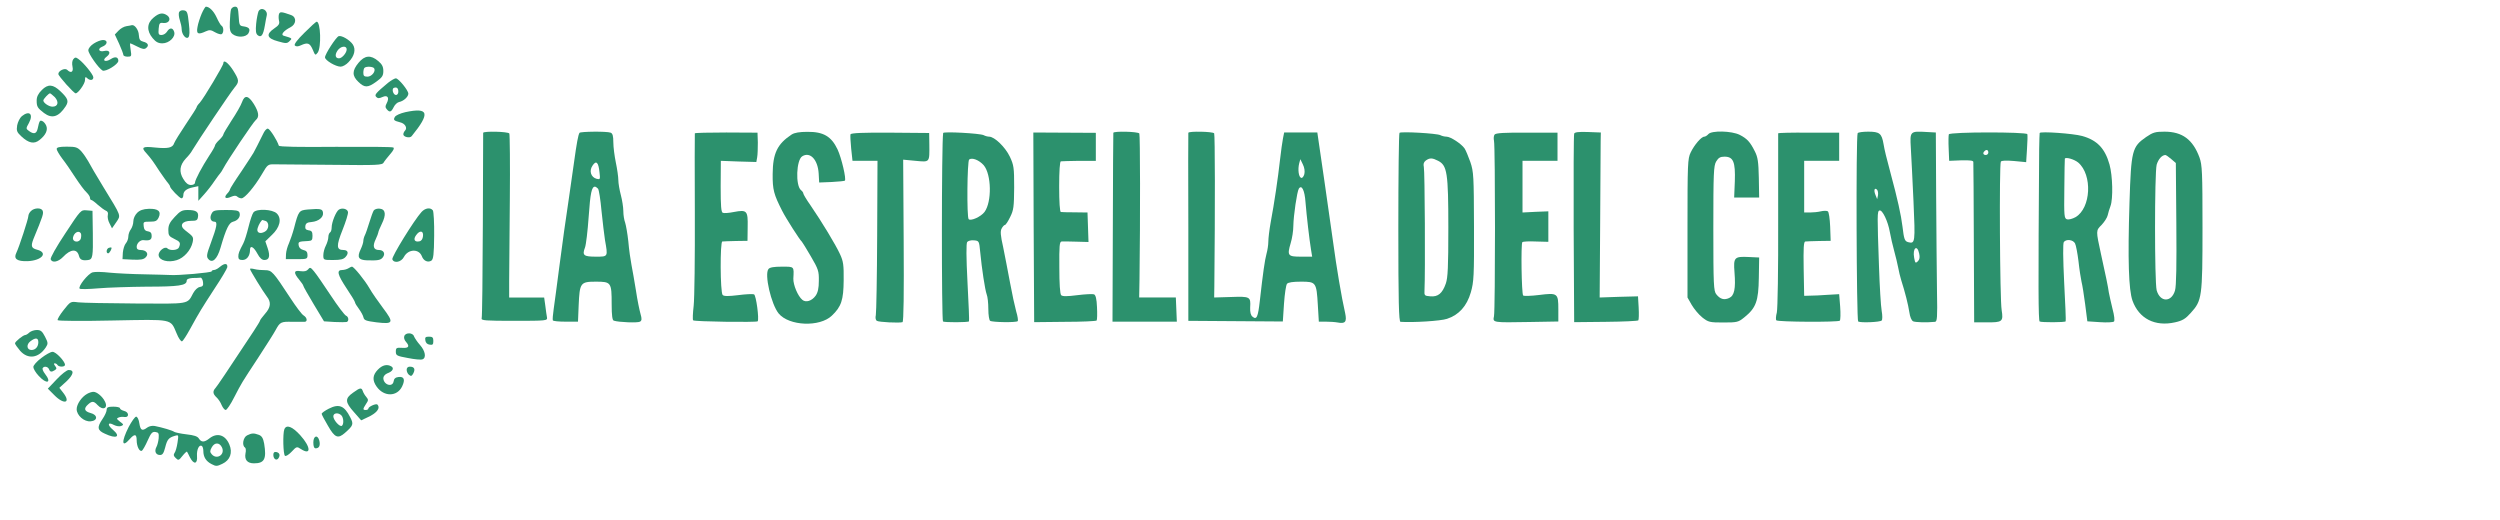 <?xml version="1.0" standalone="no"?>
<!DOCTYPE svg PUBLIC "-//W3C//DTD SVG 20010904//EN"
 "http://www.w3.org/TR/2001/REC-SVG-20010904/DTD/svg10.dtd">
<svg version="1.0" xmlns="http://www.w3.org/2000/svg"
 width="1500pt" height="312pt" viewBox="0 0 1500 312"
 preserveAspectRatio="xMidYMid meet">
<g transform="translate(0,312) scale(0.1,-0.1)"
fill="#2c916d" stroke="none">
<path d="M1210 3038 c-10 -24 -22 -60 -25 -80 -8 -42 3 -48 50 -26 22 10 31 9
56 -6 16 -9 34 -14 39 -11 13 8 13 42 0 50 -6 3 -19 26 -30 50 -18 39 -44 65
-65 65 -3 0 -15 -19 -25 -42z"/>
<path d="M1386 3063 c-3 -10 -6 -44 -7 -76 -2 -46 2 -60 17 -72 29 -22 81 -19
95 6 13 25 4 36 -31 41 -23 3 -25 8 -28 61 -3 48 -6 57 -22 57 -10 0 -21 -8
-24 -17z"/>
<path d="M1551 3052 c-4 -10 -11 -43 -14 -74 -4 -43 -2 -60 9 -69 21 -17 33
-1 43 57 5 27 9 54 11 59 9 34 -33 57 -49 27z"/>
<path d="M1074 3046 c-3 -9 -1 -30 5 -47 6 -18 11 -42 11 -54 0 -31 26 -63 40
-49 8 8 9 34 3 85 -7 66 -10 74 -31 77 -13 2 -24 -3 -28 -12z"/>
<path d="M1674 3036 c-3 -9 -3 -27 0 -40 5 -19 -1 -28 -29 -47 -51 -35 -44
-59 23 -77 48 -14 55 -13 69 1 18 17 18 17 -36 33 -18 6 2 30 41 50 36 18 39
60 6 73 -58 21 -68 22 -74 7z"/>
<path d="M921 3014 c-40 -33 -42 -79 -5 -123 19 -23 34 -31 58 -31 41 0 81 39
71 69 -8 26 -27 27 -43 1 -7 -11 -21 -20 -33 -20 -17 0 -20 5 -17 38 3 33 6
37 29 34 34 -3 48 26 23 45 -27 19 -49 16 -83 -13z"/>
<path d="M1826 2923 c-45 -44 -63 -70 -57 -76 7 -7 19 -7 36 1 41 19 54 14 71
-25 15 -36 16 -37 30 -19 23 31 18 186 -6 186 -4 0 -37 -30 -74 -67z"/>
<path d="M759 2963 c-15 -2 -36 -14 -48 -27 l-22 -23 26 -56 c14 -31 25 -61
25 -66 0 -6 11 -11 25 -11 24 0 25 2 19 40 -4 22 -5 40 -2 40 2 0 21 -9 43
-20 29 -15 42 -17 52 -8 19 15 11 31 -18 38 -19 5 -24 13 -26 40 -1 30 -25 63
-42 59 -3 -1 -18 -4 -32 -6z"/>
<path d="M2032 2903 c-16 -6 -82 -108 -82 -127 0 -18 64 -56 94 -56 12 0 34
12 48 28 35 36 44 76 25 105 -18 27 -67 56 -85 50z m48 -80 c0 -20 -28 -53
-46 -53 -22 0 -26 20 -10 45 19 29 56 34 56 8z"/>
<path d="M563 2859 c-19 -12 -33 -29 -33 -41 0 -20 61 -107 85 -121 18 -10 95
37 95 58 0 23 -19 28 -46 10 -33 -21 -55 -8 -24 15 28 21 18 42 -15 34 -32 -8
-42 14 -11 26 32 12 35 40 4 40 -13 0 -38 -10 -55 -21z"/>
<path d="M440 2765 c-7 -9 -9 -26 -5 -45 7 -32 -9 -42 -32 -19 -13 13 -53 -5
-53 -25 0 -12 93 -116 104 -116 15 0 56 58 56 79 0 20 3 22 12 13 17 -17 38
-15 38 4 0 16 -58 88 -91 111 -14 10 -19 10 -29 -2z"/>
<path d="M2151 2743 c-39 -47 -39 -78 -1 -114 38 -37 57 -36 108 1 35 25 42
36 42 64 0 26 -8 41 -31 60 -45 38 -81 34 -118 -11z m94 -33 c11 -18 -15 -50
-40 -50 -20 0 -25 5 -25 23 0 13 3 27 7 30 10 10 51 8 58 -3z"/>
<path d="M1340 2740 c0 -13 -117 -209 -141 -236 -11 -11 -19 -23 -19 -27 0 -4
-29 -49 -64 -101 -35 -52 -67 -104 -71 -115 -9 -28 -36 -34 -116 -26 -74 8
-84 1 -51 -34 28 -32 38 -45 78 -107 22 -32 45 -65 52 -72 6 -7 12 -17 12 -20
0 -12 58 -72 69 -72 6 0 11 8 11 19 0 24 19 39 58 47 l32 7 0 -44 0 -44 35 39
c19 21 47 57 62 80 15 22 31 43 34 46 3 3 12 16 19 30 24 46 179 277 195 290
22 18 18 47 -12 96 -33 52 -55 56 -71 11 -6 -18 -34 -67 -62 -109 -27 -42 -50
-80 -50 -85 0 -5 -11 -20 -25 -33 -14 -13 -25 -28 -25 -33 0 -5 -15 -32 -34
-60 -44 -68 -86 -146 -86 -163 0 -8 -11 -14 -24 -14 -17 0 -31 11 -46 36 -27
43 -22 83 15 123 15 15 32 36 38 48 32 54 228 346 253 376 31 37 30 45 -8 106
-30 46 -58 66 -58 41z"/>
<path d="M2328 2623 c-75 -63 -83 -72 -70 -85 9 -9 17 -9 37 0 31 14 43 -4 25
-38 -9 -16 -9 -25 1 -36 17 -20 26 -17 41 13 7 15 22 29 33 31 26 5 55 31 55
50 0 20 -59 92 -75 92 -7 0 -28 -12 -47 -27z m62 -54 c0 -10 -6 -19 -14 -19
-17 0 -28 38 -12 43 17 6 26 -2 26 -24z"/>
<path d="M251 2580 c-22 -22 -31 -41 -31 -63 0 -37 5 -45 44 -75 48 -36 88
-24 130 40 20 31 14 47 -31 90 -45 43 -75 45 -112 8z m78 -43 c26 -29 19 -57
-14 -57 -22 0 -55 23 -55 37 0 9 32 43 40 43 3 0 16 -11 29 -23z"/>
<path d="M2432 2447 c-30 -7 -58 -19 -63 -29 -10 -18 -6 -22 32 -32 30 -7 45
-34 29 -50 -5 -5 -10 -15 -10 -22 0 -16 39 -25 50 -11 113 139 103 174 -38
144z"/>
<path d="M131 2423 c-12 -10 -24 -35 -28 -55 -5 -33 -2 -41 26 -67 43 -40 76
-47 108 -21 37 29 52 60 40 87 -5 12 -16 24 -24 27 -14 6 -17 1 -27 -46 -7
-31 -23 -35 -52 -14 -19 14 -19 15 0 49 28 53 2 76 -43 40z"/>
<path d="M1577 2313 c-10 -21 -25 -51 -34 -68 -9 -16 -19 -35 -22 -42 -3 -6
-36 -56 -73 -112 -38 -55 -68 -103 -68 -107 0 -4 -7 -16 -17 -26 -22 -24 -10
-34 23 -19 19 8 30 9 38 1 5 -5 17 -10 25 -10 19 0 78 69 122 144 35 60 36 61
80 60 24 0 179 -2 343 -3 271 -3 300 -2 308 14 5 9 23 31 39 50 19 21 26 36
19 40 -6 4 -162 5 -347 4 -218 -2 -338 0 -340 7 -11 34 -53 99 -65 102 -9 2
-21 -13 -31 -35z"/>
<path d="M2899 2323 c0 -5 -1 -253 -2 -553 -1 -300 -4 -552 -7 -560 -4 -13 22
-15 195 -15 194 0 200 1 197 20 -2 11 -7 43 -10 70 l-7 50 -105 0 -105 0 0
100 c1 55 2 274 4 487 2 212 0 391 -3 397 -8 12 -156 15 -157 4z"/>
<path d="M3477 2323 c-8 -13 -17 -62 -33 -178 -8 -60 -22 -155 -30 -210 -27
-182 -32 -219 -58 -415 -14 -107 -29 -222 -34 -255 -5 -33 -7 -63 -5 -67 2 -5
37 -8 77 -8 l74 0 4 98 c6 135 10 142 103 142 92 0 95 -4 95 -135 0 -68 4 -97
13 -99 30 -10 144 -14 157 -6 11 7 12 16 3 47 -6 21 -19 83 -27 138 -9 55 -21
125 -27 155 -6 30 -15 93 -19 141 -5 47 -14 97 -19 113 -6 15 -11 46 -11 69 0
23 -7 67 -15 97 -8 30 -15 71 -15 90 0 19 -7 67 -15 105 -8 39 -15 93 -15 121
0 38 -4 53 -16 58 -23 9 -182 7 -187 -1z m120 -237 c5 -42 4 -44 -17 -39 -34
9 -47 47 -25 79 22 34 36 21 42 -40z m-9 -98 c6 -7 15 -67 21 -133 7 -66 16
-145 21 -176 18 -101 19 -99 -55 -99 -73 0 -83 8 -65 55 6 15 16 98 22 184 10
144 18 181 38 181 4 0 12 -6 18 -12z"/>
<path d="M4169 2320 c-1 -3 -1 -219 0 -480 1 -261 -2 -511 -7 -555 -5 -44 -7
-83 -3 -87 7 -8 379 -13 387 -6 10 11 -9 157 -22 162 -8 3 -51 1 -96 -5 -57
-7 -84 -7 -92 1 -15 15 -16 320 -2 321 6 1 42 2 81 3 l70 1 1 83 c2 98 -4 105
-83 90 -29 -6 -58 -8 -66 -5 -10 4 -13 38 -13 158 l1 154 106 -4 107 -3 5 28
c3 16 4 56 4 89 l-2 59 -187 1 c-104 0 -189 -2 -189 -5z"/>
<path d="M4750 2313 c-86 -57 -113 -112 -114 -237 -1 -94 7 -123 57 -221 22
-44 107 -177 118 -185 3 -3 28 -43 54 -88 45 -77 49 -89 48 -147 0 -45 -6 -70
-19 -89 -23 -32 -59 -43 -80 -25 -27 22 -55 90 -54 127 4 75 7 72 -69 72 -47
0 -72 -4 -80 -14 -26 -31 16 -212 61 -267 62 -75 246 -83 319 -13 57 54 70 94
71 212 1 92 -2 114 -22 157 -25 55 -109 194 -177 293 -24 34 -43 66 -43 71 0
5 -6 14 -14 20 -34 28 -28 181 7 203 47 30 94 -19 99 -103 l3 -54 75 3 c41 2
77 6 79 8 10 9 -20 137 -44 188 -37 78 -85 106 -181 105 -46 0 -77 -5 -94 -16z"/>
<path d="M5103 2314 c-2 -6 0 -44 4 -85 l8 -74 75 0 75 0 -2 -449 c-1 -247 -5
-461 -8 -476 -4 -17 -1 -31 6 -35 11 -8 135 -14 154 -8 7 2 9 171 7 489 l-3
486 74 -7 c87 -8 84 -12 83 99 l-1 68 -234 2 c-163 1 -235 -2 -238 -10z"/>
<path d="M5659 2322 c-10 -58 -10 -1125 -1 -1131 10 -6 151 -6 156 1 2 1 -2
107 -9 233 -8 153 -8 234 -2 243 6 7 24 12 41 10 30 -3 31 -4 37 -68 10 -104
29 -228 39 -256 6 -14 10 -54 10 -89 0 -35 5 -67 11 -70 14 -9 156 -11 165 -2
4 3 0 30 -9 59 -8 29 -25 107 -37 173 -12 66 -31 161 -41 212 -16 70 -18 97
-9 112 6 12 15 21 19 21 5 0 19 21 32 48 21 42 23 61 24 177 0 119 -2 134 -26
185 -27 57 -92 120 -124 120 -9 0 -24 4 -33 9 -22 11 -242 23 -243 13z m243
-193 c47 -55 50 -220 5 -281 -21 -28 -82 -56 -95 -43 -12 11 -9 349 3 358 18
13 59 -3 87 -34z"/>
<path d="M6202 1756 l3 -569 184 2 c102 0 187 4 191 8 3 5 4 40 2 80 -2 50 -8
73 -18 77 -7 3 -53 1 -100 -5 -62 -8 -89 -8 -97 0 -7 7 -11 69 -11 166 -1 131
1 155 14 156 8 1 48 0 88 -1 l73 -2 -3 89 -3 88 -75 1 c-41 0 -79 1 -85 2 -6
1 -10 60 -10 152 0 92 4 151 10 152 6 1 55 2 110 3 l100 0 0 84 0 84 -188 1
-187 1 2 -569z"/>
<path d="M6680 2323 c-1 -5 -2 -261 -3 -570 l-2 -563 193 0 193 0 -3 73 -3 72
-110 0 -110 0 2 110 c5 371 4 865 -1 874 -8 12 -156 15 -156 4z"/>
<path d="M7130 2323 c-1 -5 -1 -260 0 -568 l0 -560 284 -2 283 -2 7 107 c4 58
12 112 18 119 7 9 36 13 84 13 90 0 93 -3 101 -140 l6 -100 42 0 c23 0 55 -2
71 -5 46 -9 56 4 45 56 -22 96 -52 276 -72 424 -5 39 -29 203 -52 365 l-43
295 -99 0 -100 0 -7 -35 c-4 -19 -12 -78 -18 -130 -12 -108 -34 -258 -56 -375
-8 -44 -14 -96 -14 -115 0 -19 -5 -52 -11 -73 -10 -37 -21 -112 -40 -282 -11
-98 -19 -116 -44 -95 -11 9 -15 27 -14 55 4 65 0 67 -115 63 l-101 -3 1 65 c5
477 4 911 -1 920 -7 11 -155 14 -155 3z m696 -248 c-4 -14 -12 -25 -19 -22
-15 4 -21 50 -12 86 l7 26 15 -31 c10 -20 13 -42 9 -59z m7 -168 c7 -84 23
-223 33 -284 l7 -43 -67 0 c-79 0 -84 6 -62 81 9 29 16 75 16 103 1 63 22 206
33 224 17 26 35 -9 40 -81z"/>
<path d="M8397 2323 c-4 -3 -7 -260 -7 -570 0 -443 3 -563 13 -564 76 -5 241
5 279 18 71 23 119 76 143 159 18 63 20 98 19 394 -1 303 -2 329 -22 388 -12
34 -28 72 -35 82 -20 28 -84 70 -108 70 -11 0 -28 4 -37 9 -21 11 -236 23
-245 14z m232 -168 c54 -28 61 -72 61 -401 0 -236 -3 -300 -15 -335 -21 -60
-47 -81 -93 -77 -35 3 -37 4 -35 38 5 99 2 716 -4 738 -4 18 -1 29 12 39 24
17 39 16 74 -2z"/>
<path d="M8968 2313 c-6 -7 -7 -24 -4 -38 8 -33 8 -1011 0 -1052 -8 -39 -11
-39 214 -35 l172 3 0 73 c0 97 -4 100 -116 86 -48 -6 -91 -7 -95 -3 -10 10
-14 311 -5 320 4 4 40 6 81 4 l75 -2 0 91 0 92 -77 -3 -78 -4 0 155 0 155 105
0 105 0 0 84 0 85 -183 0 c-134 1 -186 -2 -194 -11z"/>
<path d="M9445 2318 c-3 -7 -4 -265 -3 -572 l3 -559 190 2 c105 1 192 5 195 9
3 4 4 38 2 76 l-4 68 -115 -3 -115 -4 3 445 c1 245 3 468 3 495 l1 50 -78 3
c-56 2 -79 -1 -82 -10z"/>
<path d="M10250 2315 c-7 -8 -18 -15 -24 -15 -18 0 -60 -49 -82 -95 -18 -37
-19 -67 -19 -455 l0 -415 25 -44 c14 -24 42 -58 63 -75 37 -29 44 -31 127 -31
84 0 90 2 126 31 70 56 85 97 87 237 l2 122 -63 3 c-86 4 -92 -2 -85 -92 8
-99 -1 -140 -32 -154 -30 -14 -54 -7 -77 22 -16 19 -18 56 -18 394 0 336 2
377 17 403 14 23 25 29 50 29 53 0 66 -31 62 -148 l-4 -97 75 0 75 0 -2 117
c-2 97 -6 125 -24 160 -28 56 -46 76 -91 99 -48 24 -169 27 -188 4z"/>
<path d="M10669 2320 c0 -3 0 -237 0 -520 1 -299 -3 -532 -8 -555 -6 -22 -7
-43 -3 -47 10 -10 372 -12 381 -2 4 5 5 43 2 84 l-6 75 -70 -4 c-38 -3 -86 -5
-105 -5 l-35 -1 -3 163 c-2 125 0 162 10 163 7 1 44 2 83 3 l69 1 -3 85 c-2
48 -8 88 -14 92 -6 4 -25 4 -42 0 -16 -4 -46 -7 -65 -7 l-35 0 0 155 0 155
105 0 105 0 0 84 0 85 -183 0 c-100 1 -182 -1 -183 -4z"/>
<path d="M11146 2321 c-11 -17 -7 -1124 3 -1130 15 -9 132 -4 141 6 5 4 5 31
0 58 -5 28 -12 147 -16 265 -11 312 -11 333 3 337 17 6 51 -65 62 -129 5 -29
17 -80 26 -113 9 -33 20 -78 24 -100 4 -22 12 -56 18 -75 24 -75 42 -147 49
-193 4 -29 13 -50 23 -55 14 -6 80 -8 131 -3 13 1 15 26 12 179 -1 97 -4 353
-5 567 l-2 390 -54 3 c-101 6 -102 5 -96 -96 3 -48 10 -192 16 -321 11 -246
10 -255 -32 -244 -21 6 -25 17 -34 93 -8 68 -31 171 -70 315 -28 105 -37 141
-44 182 -11 63 -24 73 -92 73 -32 0 -60 -4 -63 -9z m122 -372 l-5 -24 -10 25
c-12 28 -6 47 9 32 5 -5 8 -20 6 -33z m247 -350 c5 -22 3 -36 -8 -47 -14 -13
-16 -11 -22 21 -11 58 18 83 30 26z"/>
<path d="M11693 2314 c-2 -6 -3 -44 -1 -85 l3 -74 73 3 c52 1 72 -1 72 -10 1
-7 2 -226 3 -487 l2 -475 74 0 c95 -1 102 4 91 73 -11 62 -15 875 -5 891 4 7
31 8 79 4 l73 -7 5 79 c3 44 4 84 2 89 -6 14 -465 14 -471 -1z m237 -109 c0
-8 -7 -15 -15 -15 -16 0 -20 12 -8 23 11 12 23 8 23 -8z"/>
<path d="M12238 2322 c-1 -4 -2 -47 -3 -97 -6 -842 -5 -1029 3 -1034 10 -6
151 -6 156 1 2 1 -2 107 -9 233 -7 145 -8 235 -2 243 15 19 55 14 67 -8 6 -11
15 -60 21 -108 5 -48 14 -103 18 -122 5 -19 15 -81 22 -136 l13 -102 75 -5
c42 -3 80 -1 85 4 5 5 2 36 -9 76 -9 37 -19 82 -22 98 -4 31 -19 105 -47 230
-31 143 -31 141 3 175 17 18 34 44 37 58 3 15 11 40 17 56 16 43 13 182 -6
249 -27 96 -74 146 -164 171 -53 15 -252 29 -255 18z m231 -177 c87 -74 77
-274 -16 -328 -18 -10 -41 -16 -51 -13 -17 6 -18 19 -16 184 1 97 2 178 3 180
5 11 55 -3 80 -23z"/>
<path d="M12877 2298 c-85 -59 -90 -80 -100 -393 -11 -345 -5 -524 18 -589 39
-108 135 -157 255 -130 45 10 63 21 95 57 67 74 70 93 70 512 0 333 -2 375
-18 420 -40 108 -103 155 -210 155 -55 0 -69 -4 -110 -32z m150 -132 l28 -24
3 -364 c2 -246 0 -375 -8 -401 -21 -72 -89 -72 -110 1 -13 49 -13 704 0 754
10 33 31 57 52 58 4 0 20 -11 35 -24z"/>
<path d="M340 2226 c0 -7 15 -33 33 -57 19 -24 54 -75 79 -114 25 -38 55 -79
67 -89 11 -11 21 -25 21 -33 0 -7 3 -13 8 -13 4 0 22 -13 39 -29 17 -15 39
-31 48 -35 11 -4 15 -13 12 -26 -3 -11 1 -34 10 -50 l15 -30 25 36 c29 44 34
31 -77 212 -41 67 -82 137 -91 155 -10 18 -28 44 -42 60 -23 24 -33 27 -87 27
-44 0 -60 -4 -60 -14z"/>
<path d="M186 1854 c-9 -8 -16 -22 -16 -31 0 -16 -55 -185 -72 -220 -18 -36 4
-52 68 -50 86 4 125 51 56 69 -34 9 -38 21 -21 65 58 140 61 152 55 168 -7 20
-50 19 -70 -1z"/>
<path d="M823 1843 c-13 -13 -23 -34 -23 -51 0 -15 -7 -37 -15 -48 -8 -10 -15
-30 -15 -43 0 -14 -7 -32 -15 -41 -8 -9 -16 -34 -18 -56 l-2 -39 61 -3 c47 -2
66 1 78 14 21 20 5 44 -30 44 -17 0 -24 6 -24 19 0 21 22 43 42 40 36 -4 48 2
48 25 0 18 -6 25 -22 28 -17 2 -24 11 -26 31 -3 26 -1 27 38 27 33 0 42 4 52
25 17 37 -3 54 -60 52 -33 -1 -54 -9 -69 -24z"/>
<path d="M1847 1863 c-53 -5 -56 -8 -83 -113 -8 -30 -22 -70 -30 -89 -9 -19
-17 -48 -18 -65 l-1 -31 65 0 c62 0 65 1 65 25 0 18 -7 26 -25 30 -16 4 -26
14 -28 28 -3 22 -1 23 58 26 21 1 25 6 25 31 0 24 -5 31 -23 33 -17 3 -22 9
-20 25 2 17 11 23 38 25 42 4 72 29 68 56 -3 23 -15 25 -91 19z"/>
<path d="M2033 1862 c-17 -11 -43 -76 -43 -106 0 -14 -4 -28 -10 -31 -5 -3
-10 -16 -10 -28 0 -12 -7 -35 -15 -51 -8 -15 -15 -41 -15 -57 0 -29 1 -29 58
-29 46 0 63 4 76 19 20 22 14 41 -13 41 -43 0 -44 25 -6 120 20 50 35 98 33
108 -3 19 -36 27 -55 14z"/>
<path d="M2243 1858 c-5 -7 -17 -40 -27 -73 -10 -33 -22 -68 -27 -77 -5 -10
-9 -25 -9 -34 0 -9 -7 -31 -16 -50 -23 -48 -13 -64 38 -66 66 -2 82 1 95 18
17 22 5 44 -23 44 -33 0 -40 23 -20 64 9 19 16 38 16 42 0 4 9 27 21 51 27 55
23 87 -12 91 -14 2 -30 -3 -36 -10z"/>
<path d="M2529 1848 c-43 -47 -181 -270 -175 -284 10 -26 54 -17 70 15 25 47
89 50 107 4 10 -28 36 -40 57 -27 12 8 16 36 17 150 1 76 -3 145 -8 152 -15
19 -46 14 -68 -10z m9 -145 c-2 -18 -10 -29 -22 -31 -28 -6 -38 11 -20 36 22
32 46 29 42 -5z"/>
<path d="M392 1720 c-54 -81 -91 -147 -88 -156 9 -23 45 -16 74 14 46 49 85
51 96 6 6 -23 21 -29 56 -24 26 4 29 22 27 160 l-2 135 -35 3 c-35 3 -36 2
-128 -138z m93 0 c3 -6 3 -19 0 -31 -9 -28 -52 -23 -47 6 6 30 35 45 47 25z"/>
<path d="M1048 1818 c-30 -32 -38 -49 -38 -78 0 -32 4 -38 35 -53 36 -17 40
-24 29 -51 -7 -18 -54 -22 -70 -6 -15 15 -56 -18 -52 -43 4 -30 57 -44 108
-28 44 13 86 61 96 108 6 31 5 33 -46 72 -36 28 -17 56 36 56 33 0 39 3 42 24
5 30 -12 41 -62 41 -33 0 -45 -6 -78 -42z"/>
<path d="M1270 1839 c-14 -25 -6 -49 16 -49 21 0 16 -28 -22 -131 -24 -64 -26
-79 -15 -92 24 -30 54 -3 74 66 34 117 51 151 76 157 29 7 46 31 38 54 -5 13
-21 16 -81 16 -66 0 -77 -3 -86 -21z"/>
<path d="M1521 1846 c-7 -8 -20 -48 -30 -88 -10 -41 -24 -85 -31 -98 -26 -50
-30 -60 -30 -80 0 -15 7 -20 25 -20 26 0 45 25 45 60 0 31 22 20 45 -23 13
-25 27 -37 41 -37 30 0 36 23 20 71 l-14 41 38 37 c50 46 62 99 31 130 -26 26
-121 30 -140 7z m73 -52 c23 -9 20 -51 -5 -64 -30 -17 -52 -5 -43 22 6 21 23
48 29 48 2 0 10 -3 19 -6z"/>
<path d="M653 1633 c-15 -5 -18 -33 -4 -33 8 0 25 30 19 35 -2 1 -9 0 -15 -2z"/>
<path d="M1321 1520 c-13 -11 -29 -20 -37 -20 -8 0 -14 -4 -14 -8 0 -8 -207
-26 -250 -22 -8 1 -76 2 -150 4 -74 1 -170 6 -212 10 -43 5 -88 6 -102 2 -27
-7 -90 -86 -78 -98 4 -4 55 -3 112 2 58 5 189 9 292 10 189 0 238 7 238 35 0
10 11 15 35 17 19 0 41 1 48 2 6 1 13 -11 15 -26 3 -21 -1 -27 -19 -30 -13 -2
-29 -17 -40 -37 -36 -68 -18 -64 -346 -62 -164 1 -319 4 -344 7 -45 6 -46 6
-87 -46 -23 -29 -39 -56 -36 -61 2 -5 151 -6 329 -2 369 7 346 12 385 -78 11
-28 26 -49 32 -47 6 2 27 35 48 73 60 109 68 121 147 243 42 63 76 121 77 129
2 24 -16 25 -43 3z"/>
<path d="M1849 1504 c-9 -11 -23 -14 -46 -11 -41 7 -43 -9 -8 -51 14 -17 25
-33 25 -37 0 -4 28 -53 62 -110 l62 -103 63 -4 c35 -2 68 -1 73 0 15 5 12 32
-4 38 -8 3 -50 58 -92 122 -43 65 -87 129 -100 144 -20 24 -24 26 -35 12z"/>
<path d="M2090 1510 c-8 -5 -25 -10 -37 -10 -35 0 -28 -28 27 -111 27 -40 50
-78 50 -83 0 -5 11 -23 24 -40 13 -18 25 -40 27 -51 4 -17 16 -21 78 -29 102
-12 106 -3 39 86 -30 40 -67 93 -81 118 -28 49 -94 130 -105 130 -4 0 -14 -5
-22 -10z"/>
<path d="M1500 1506 c0 -8 78 -135 101 -165 27 -34 24 -65 -11 -104 -16 -19
-30 -37 -30 -41 0 -3 -17 -31 -38 -63 -161 -244 -219 -330 -229 -341 -18 -19
-16 -36 6 -56 11 -10 25 -31 31 -47 7 -16 18 -29 24 -29 7 0 30 34 51 76 48
92 40 79 145 239 47 72 94 146 104 165 26 48 32 51 101 49 33 0 66 0 73 0 18
1 15 25 -6 38 -11 6 -46 53 -80 105 -104 159 -112 167 -152 167 -19 0 -47 2
-62 6 -16 4 -28 5 -28 1z"/>
<path d="M176 1125 c-8 -8 -19 -15 -24 -15 -13 0 -62 -40 -62 -50 0 -5 14 -25
31 -45 47 -53 111 -44 154 21 14 22 14 27 -5 64 -17 33 -26 40 -49 40 -16 0
-36 -7 -45 -15z m54 -58 c0 -27 -17 -47 -41 -47 -28 0 -33 32 -7 52 31 24 48
22 48 -5z"/>
<path d="M2426 1104 c-4 -9 0 -24 9 -34 25 -28 18 -40 -22 -37 -34 2 -38 0
-38 -23 0 -23 6 -26 72 -38 40 -8 79 -12 88 -8 24 9 17 50 -15 86 -16 18 -32
42 -36 52 -7 23 -50 24 -58 2z"/>
<path d="M2552 1078 c2 -15 11 -24 26 -26 18 -3 22 1 22 22 0 21 -5 26 -26 26
-21 0 -25 -4 -22 -22z"/>
<path d="M248 972 c-27 -20 -48 -44 -48 -54 0 -10 14 -34 32 -53 48 -53 81
-43 38 12 -11 14 -17 29 -14 34 8 14 31 10 38 -6 6 -17 15 -19 35 -6 12 8 12
12 2 25 -8 10 -9 16 -3 16 6 0 14 -4 17 -10 8 -13 45 -13 45 1 0 21 -55 79
-75 78 -11 0 -41 -17 -67 -37z"/>
<path d="M2267 902 c-32 -33 -34 -64 -7 -102 44 -62 123 -61 153 2 19 40 12
60 -22 56 -18 -2 -27 -10 -29 -25 -6 -40 -62 -22 -62 19 0 10 11 23 24 28 31
11 42 30 25 41 -26 16 -55 9 -82 -19z"/>
<path d="M2440 901 c0 -10 6 -24 14 -30 12 -10 17 -8 26 9 13 25 6 40 -21 40
-12 0 -19 -7 -19 -19z"/>
<path d="M340 844 l-53 -56 39 -39 c59 -60 102 -47 52 16 l-22 28 43 39 c43
41 48 68 13 68 -11 0 -43 -25 -72 -56z"/>
<path d="M2117 763 c-48 -34 -47 -56 7 -116 l43 -49 34 16 c59 26 84 57 63 79
-8 7 -54 -13 -54 -25 0 -4 -7 -8 -15 -8 -19 0 -19 5 1 36 15 22 15 26 2 42 -8
9 -18 25 -21 35 -8 23 -16 22 -60 -10z"/>
<path d="M523 757 c-33 -18 -63 -62 -63 -92 0 -37 45 -77 84 -73 44 4 43 39
-1 50 -37 10 -42 27 -15 51 24 22 35 21 57 -3 33 -36 66 -19 44 22 -14 29 -49
58 -69 57 -8 0 -25 -5 -37 -12z"/>
<path d="M1973 668 c-24 -12 -43 -26 -43 -31 0 -4 17 -37 38 -72 41 -72 60
-79 102 -42 50 44 53 52 31 94 -35 69 -67 82 -128 51z m75 -40 c14 -14 16 -54
3 -63 -13 -8 -51 35 -51 57 0 21 30 24 48 6z"/>
<path d="M640 661 c0 -10 -11 -35 -25 -55 -34 -50 -31 -68 14 -88 69 -33 98
-19 49 23 -36 30 -32 50 6 29 14 -7 33 -10 43 -6 16 7 16 9 -7 26 -21 16 -22
20 -8 25 9 4 24 5 34 3 30 -5 29 29 0 36 -15 4 -26 11 -26 16 0 6 -18 10 -40
10 -32 0 -40 -4 -40 -19z"/>
<path d="M772 558 c-45 -89 -42 -128 6 -73 29 33 42 32 42 -6 0 -37 17 -72 32
-63 5 4 21 31 34 61 20 45 28 54 47 51 19 -3 21 -8 19 -38 -2 -19 -8 -43 -14
-53 -13 -25 -3 -47 22 -47 15 0 22 10 31 45 12 48 21 59 58 70 23 7 23 6 16
-41 -4 -27 -12 -55 -18 -62 -7 -10 -6 -18 7 -30 16 -16 19 -15 41 13 13 16 25
27 27 25 2 -3 10 -18 18 -35 23 -44 46 -40 42 8 -3 39 13 72 29 61 5 -3 9 -16
9 -30 0 -36 16 -62 50 -79 26 -14 33 -13 64 2 47 22 63 67 42 116 -24 58 -73
73 -119 37 -31 -25 -49 -25 -64 -1 -8 13 -29 20 -75 25 -34 4 -67 11 -73 15
-10 8 -71 26 -116 35 -15 3 -34 -1 -45 -9 -31 -23 -41 -18 -48 25 -3 23 -12
40 -19 40 -7 0 -27 -28 -45 -62z m560 -123 c20 -43 -32 -76 -62 -40 -11 13
-11 20 0 40 17 32 47 32 62 0z"/>
<path d="M1706 544 c-10 -26 -7 -152 4 -159 6 -4 24 8 40 25 29 31 31 32 55
16 63 -41 61 11 -3 82 -48 53 -84 67 -96 36z"/>
<path d="M1483 508 c-24 -11 -33 -61 -13 -73 5 -3 7 -19 3 -35 -7 -39 11 -60
51 -60 63 0 76 26 61 118 -6 33 -14 46 -32 53 -30 11 -42 11 -70 -3z"/>
<path d="M1880 465 c0 -24 5 -35 14 -35 21 0 29 17 22 46 -10 38 -36 30 -36
-11z"/>
<path d="M1640 391 c0 -25 19 -38 31 -20 12 19 6 33 -14 37 -11 2 -17 -3 -17
-17z"/>
</g>
</svg>
